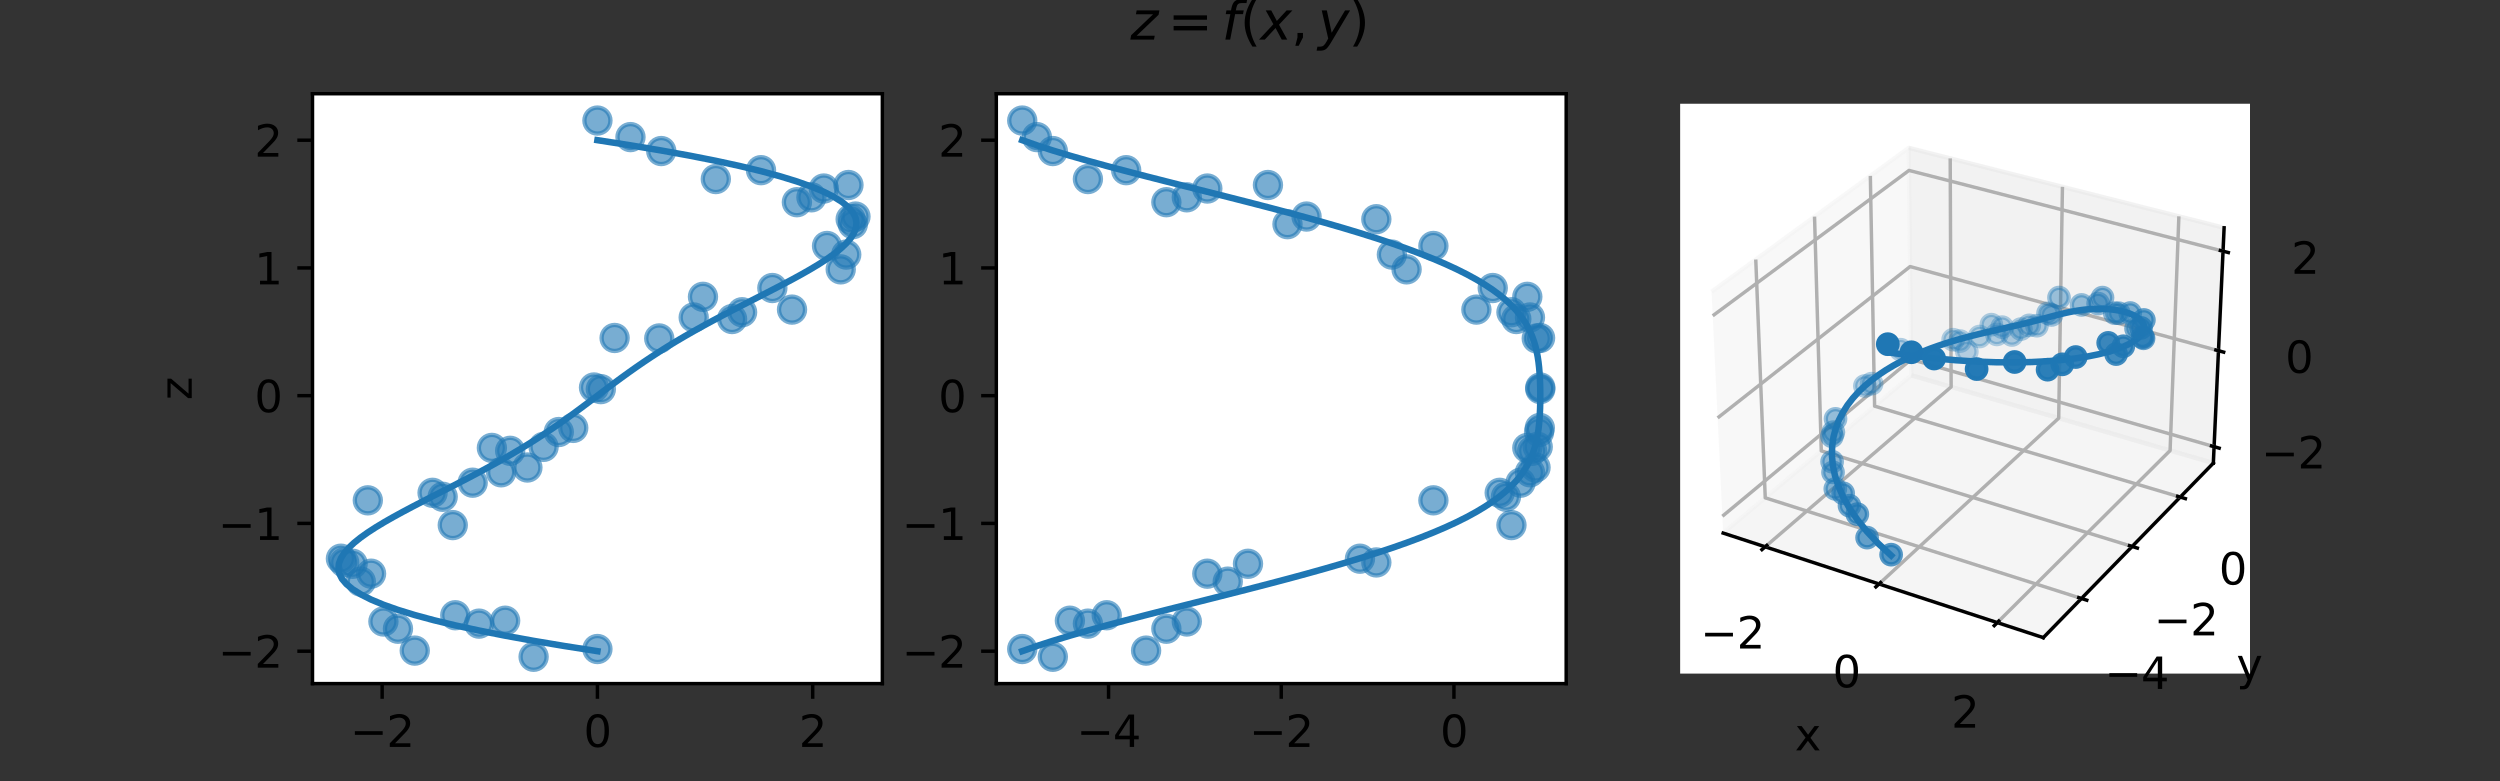 <?xml version="1.0" encoding="utf-8" standalone="no"?>
<!DOCTYPE svg PUBLIC "-//W3C//DTD SVG 1.1//EN"
  "http://www.w3.org/Graphics/SVG/1.1/DTD/svg11.dtd">
<svg xmlns:xlink="http://www.w3.org/1999/xlink" width="576pt" height="180pt" viewBox="0 0 576 180" xmlns="http://www.w3.org/2000/svg" version="1.1">
 <rect x="0" y="0" width="576" height="180" fill="#333333" stroke="none"/>
 <defs>
  <style type="text/css">*{stroke-linejoin: round; stroke-linecap: butt}</style>
 </defs>
 <g id="figure_1">
  <g id="patch_1">
   <path d="M 0 180 
L 576 180 
L 576 0 
L 0 0 
L 0 180 
z
" style="fill: none"/>
  </g>
  <g id="axes_1">
   <g id="patch_2">
    <path d="M 72 157.5 
L 203.294 157.5 
L 203.294 21.6 
L 72 21.6 
z
" style="fill: #ffffff"/>
   </g>
   <g id="PathCollection_1">
    <defs>
     <path id="mba1d481353" d="M 0 3 
C 0.796 3 1.559 2.684 2.121 2.121 
C 2.684 1.559 3 0.796 3 0 
C 3 -0.796 2.684 -1.559 2.121 -2.121 
C 1.559 -2.684 0.796 -3 0 -3 
C -0.796 -3 -1.559 -2.684 -2.121 -2.121 
C -2.684 -1.559 -3 -0.796 -3 0 
C -3 0.796 -2.684 1.559 -2.121 2.121 
C -1.559 2.684 -0.796 3 0 3 
z
" style="stroke: #1f77b4; stroke-opacity: 0.6"/>
    </defs>
    <g clip-path="url(#pb458652c70)">
     <use xlink:href="#mba1d481353" x="95.559" y="149.901" style="fill: #1f77b4; fill-opacity: 0.6; stroke: #1f77b4; stroke-opacity: 0.6"/>
     <use xlink:href="#mba1d481353" x="137.647" y="149.535" style="fill: #1f77b4; fill-opacity: 0.6; stroke: #1f77b4; stroke-opacity: 0.6"/>
     <use xlink:href="#mba1d481353" x="122.944" y="151.323" style="fill: #1f77b4; fill-opacity: 0.6; stroke: #1f77b4; stroke-opacity: 0.6"/>
     <use xlink:href="#mba1d481353" x="91.69" y="144.861" style="fill: #1f77b4; fill-opacity: 0.6; stroke: #1f77b4; stroke-opacity: 0.6"/>
     <use xlink:href="#mba1d481353" x="132.074" y="98.589" style="fill: #1f77b4; fill-opacity: 0.6; stroke: #1f77b4; stroke-opacity: 0.6"/>
     <use xlink:href="#mba1d481353" x="186.956" y="45.461" style="fill: #1f77b4; fill-opacity: 0.6; stroke: #1f77b4; stroke-opacity: 0.6"/>
     <use xlink:href="#mba1d481353" x="194.971" y="58.654" style="fill: #1f77b4; fill-opacity: 0.6; stroke: #1f77b4; stroke-opacity: 0.6"/>
     <use xlink:href="#mba1d481353" x="145.26" y="31.588" style="fill: #1f77b4; fill-opacity: 0.6; stroke: #1f77b4; stroke-opacity: 0.6"/>
     <use xlink:href="#mba1d481353" x="83.134" y="134.008" style="fill: #1f77b4; fill-opacity: 0.6; stroke: #1f77b4; stroke-opacity: 0.6"/>
     <use xlink:href="#mba1d481353" x="183.604" y="46.588" style="fill: #1f77b4; fill-opacity: 0.6; stroke: #1f77b4; stroke-opacity: 0.6"/>
     <use xlink:href="#mba1d481353" x="170.976" y="71.941" style="fill: #1f77b4; fill-opacity: 0.6; stroke: #1f77b4; stroke-opacity: 0.6"/>
     <use xlink:href="#mba1d481353" x="190.549" y="56.673" style="fill: #1f77b4; fill-opacity: 0.6; stroke: #1f77b4; stroke-opacity: 0.6"/>
     <use xlink:href="#mba1d481353" x="161.965" y="68.388" style="fill: #1f77b4; fill-opacity: 0.6; stroke: #1f77b4; stroke-opacity: 0.6"/>
     <use xlink:href="#mba1d481353" x="113.329" y="103.199" style="fill: #1f77b4; fill-opacity: 0.6; stroke: #1f77b4; stroke-opacity: 0.6"/>
     <use xlink:href="#mba1d481353" x="196.495" y="51.65" style="fill: #1f77b4; fill-opacity: 0.6; stroke: #1f77b4; stroke-opacity: 0.6"/>
     <use xlink:href="#mba1d481353" x="152.35" y="34.802" style="fill: #1f77b4; fill-opacity: 0.6; stroke: #1f77b4; stroke-opacity: 0.6"/>
     <use xlink:href="#mba1d481353" x="137.647" y="27.777" style="fill: #1f77b4; fill-opacity: 0.6; stroke: #1f77b4; stroke-opacity: 0.6"/>
     <use xlink:href="#mba1d481353" x="84.745" y="115.277" style="fill: #1f77b4; fill-opacity: 0.6; stroke: #1f77b4; stroke-opacity: 0.6"/>
     <use xlink:href="#mba1d481353" x="197.1" y="49.891" style="fill: #1f77b4; fill-opacity: 0.6; stroke: #1f77b4; stroke-opacity: 0.6"/>
     <use xlink:href="#mba1d481353" x="104.318" y="120.981" style="fill: #1f77b4; fill-opacity: 0.6; stroke: #1f77b4; stroke-opacity: 0.6"/>
     <use xlink:href="#mba1d481353" x="177.948" y="66.359" style="fill: #1f77b4; fill-opacity: 0.6; stroke: #1f77b4; stroke-opacity: 0.6"/>
     <use xlink:href="#mba1d481353" x="193.704" y="62.062" style="fill: #1f77b4; fill-opacity: 0.6; stroke: #1f77b4; stroke-opacity: 0.6"/>
     <use xlink:href="#mba1d481353" x="121.512" y="107.714" style="fill: #1f77b4; fill-opacity: 0.6; stroke: #1f77b4; stroke-opacity: 0.6"/>
     <use xlink:href="#mba1d481353" x="151.888" y="77.975" style="fill: #1f77b4; fill-opacity: 0.6; stroke: #1f77b4; stroke-opacity: 0.6"/>
     <use xlink:href="#mba1d481353" x="99.664" y="113.544" style="fill: #1f77b4; fill-opacity: 0.6; stroke: #1f77b4; stroke-opacity: 0.6"/>
     <use xlink:href="#mba1d481353" x="164.925" y="41.252" style="fill: #1f77b4; fill-opacity: 0.6; stroke: #1f77b4; stroke-opacity: 0.6"/>
     <use xlink:href="#mba1d481353" x="117.542" y="103.869" style="fill: #1f77b4; fill-opacity: 0.6; stroke: #1f77b4; stroke-opacity: 0.6"/>
     <use xlink:href="#mba1d481353" x="116.387" y="143.011" style="fill: #1f77b4; fill-opacity: 0.6; stroke: #1f77b4; stroke-opacity: 0.6"/>
     <use xlink:href="#mba1d481353" x="182.481" y="71.333" style="fill: #1f77b4; fill-opacity: 0.6; stroke: #1f77b4; stroke-opacity: 0.6"/>
     <use xlink:href="#mba1d481353" x="128.746" y="99.54" style="fill: #1f77b4; fill-opacity: 0.6; stroke: #1f77b4; stroke-opacity: 0.6"/>
     <use xlink:href="#mba1d481353" x="85.491" y="132.178" style="fill: #1f77b4; fill-opacity: 0.6; stroke: #1f77b4; stroke-opacity: 0.6"/>
     <use xlink:href="#mba1d481353" x="108.902" y="111.215" style="fill: #1f77b4; fill-opacity: 0.6; stroke: #1f77b4; stroke-opacity: 0.6"/>
     <use xlink:href="#mba1d481353" x="141.605" y="77.869" style="fill: #1f77b4; fill-opacity: 0.6; stroke: #1f77b4; stroke-opacity: 0.6"/>
     <use xlink:href="#mba1d481353" x="136.86" y="89.277" style="fill: #1f77b4; fill-opacity: 0.6; stroke: #1f77b4; stroke-opacity: 0.6"/>
     <use xlink:href="#mba1d481353" x="115.464" y="108.82" style="fill: #1f77b4; fill-opacity: 0.6; stroke: #1f77b4; stroke-opacity: 0.6"/>
     <use xlink:href="#mba1d481353" x="88.338" y="143.192" style="fill: #1f77b4; fill-opacity: 0.6; stroke: #1f77b4; stroke-opacity: 0.6"/>
     <use xlink:href="#mba1d481353" x="138.434" y="89.653" style="fill: #1f77b4; fill-opacity: 0.6; stroke: #1f77b4; stroke-opacity: 0.6"/>
     <use xlink:href="#mba1d481353" x="195.485" y="42.625" style="fill: #1f77b4; fill-opacity: 0.6; stroke: #1f77b4; stroke-opacity: 0.6"/>
     <use xlink:href="#mba1d481353" x="189.803" y="43.437" style="fill: #1f77b4; fill-opacity: 0.6; stroke: #1f77b4; stroke-opacity: 0.6"/>
     <use xlink:href="#mba1d481353" x="125.24" y="102.959" style="fill: #1f77b4; fill-opacity: 0.6; stroke: #1f77b4; stroke-opacity: 0.6"/>
     <use xlink:href="#mba1d481353" x="78.548" y="128.724" style="fill: #1f77b4; fill-opacity: 0.6; stroke: #1f77b4; stroke-opacity: 0.6"/>
     <use xlink:href="#mba1d481353" x="104.893" y="141.752" style="fill: #1f77b4; fill-opacity: 0.6; stroke: #1f77b4; stroke-opacity: 0.6"/>
     <use xlink:href="#mba1d481353" x="81.246" y="129.895" style="fill: #1f77b4; fill-opacity: 0.6; stroke: #1f77b4; stroke-opacity: 0.6"/>
     <use xlink:href="#mba1d481353" x="195.994" y="50.506" style="fill: #1f77b4; fill-opacity: 0.6; stroke: #1f77b4; stroke-opacity: 0.6"/>
     <use xlink:href="#mba1d481353" x="101.993" y="114.459" style="fill: #1f77b4; fill-opacity: 0.6; stroke: #1f77b4; stroke-opacity: 0.6"/>
     <use xlink:href="#mba1d481353" x="159.83" y="73.144" style="fill: #1f77b4; fill-opacity: 0.6; stroke: #1f77b4; stroke-opacity: 0.6"/>
     <use xlink:href="#mba1d481353" x="168.669" y="73.503" style="fill: #1f77b4; fill-opacity: 0.6; stroke: #1f77b4; stroke-opacity: 0.6"/>
     <use xlink:href="#mba1d481353" x="175.336" y="39.208" style="fill: #1f77b4; fill-opacity: 0.6; stroke: #1f77b4; stroke-opacity: 0.6"/>
     <use xlink:href="#mba1d481353" x="79.3" y="129.587" style="fill: #1f77b4; fill-opacity: 0.6; stroke: #1f77b4; stroke-opacity: 0.6"/>
     <use xlink:href="#mba1d481353" x="110.369" y="143.686" style="fill: #1f77b4; fill-opacity: 0.6; stroke: #1f77b4; stroke-opacity: 0.6"/>
    </g>
   </g>
   <g id="matplotlib.axis_1">
    <g id="xtick_1">
     <g id="line2d_1">
      <defs>
       <path id="m014fed5615" d="M 0 0 
L 0 3.5 
" style="stroke: #000000; stroke-width: 0.8"/>
      </defs>
      <g>
       <use xlink:href="#m014fed5615" x="88.048" y="157.5" style="stroke: #000000; stroke-width: 0.8"/>
      </g>
     </g>
     <g id="text_1">
      <!-- −2 -->
      <g transform="translate(80.677 172.098)scale(0.1 -0.1)">
       <defs>
        <path id="DejaVuSans-2212" d="M 678 2272 
L 4684 2272 
L 4684 1741 
L 678 1741 
L 678 2272 
z
" transform="scale(0.016)"/>
        <path id="DejaVuSans-32" d="M 1228 531 
L 3431 531 
L 3431 0 
L 469 0 
L 469 531 
Q 828 903 1448 1529 
Q 2069 2156 2228 2338 
Q 2531 2678 2651 2914 
Q 2772 3150 2772 3378 
Q 2772 3750 2511 3984 
Q 2250 4219 1831 4219 
Q 1534 4219 1204 4116 
Q 875 4013 500 3803 
L 500 4441 
Q 881 4594 1212 4672 
Q 1544 4750 1819 4750 
Q 2544 4750 2975 4387 
Q 3406 4025 3406 3419 
Q 3406 3131 3298 2873 
Q 3191 2616 2906 2266 
Q 2828 2175 2409 1742 
Q 1991 1309 1228 531 
z
" transform="scale(0.016)"/>
       </defs>
       <use xlink:href="#DejaVuSans-2212"/>
       <use xlink:href="#DejaVuSans-32" x="83.789"/>
      </g>
     </g>
    </g>
    <g id="xtick_2">
     <g id="line2d_2">
      <g>
       <use xlink:href="#m014fed5615" x="137.647" y="157.5" style="stroke: #000000; stroke-width: 0.8"/>
      </g>
     </g>
     <g id="text_2">
      <!-- 0 -->
      <g transform="translate(134.466 172.098)scale(0.1 -0.1)">
       <defs>
        <path id="DejaVuSans-30" d="M 2034 4250 
Q 1547 4250 1301 3770 
Q 1056 3291 1056 2328 
Q 1056 1369 1301 889 
Q 1547 409 2034 409 
Q 2525 409 2770 889 
Q 3016 1369 3016 2328 
Q 3016 3291 2770 3770 
Q 2525 4250 2034 4250 
z
M 2034 4750 
Q 2819 4750 3233 4129 
Q 3647 3509 3647 2328 
Q 3647 1150 3233 529 
Q 2819 -91 2034 -91 
Q 1250 -91 836 529 
Q 422 1150 422 2328 
Q 422 3509 836 4129 
Q 1250 4750 2034 4750 
z
" transform="scale(0.016)"/>
       </defs>
       <use xlink:href="#DejaVuSans-30"/>
      </g>
     </g>
    </g>
    <g id="xtick_3">
     <g id="line2d_3">
      <g>
       <use xlink:href="#m014fed5615" x="187.246" y="157.5" style="stroke: #000000; stroke-width: 0.8"/>
      </g>
     </g>
     <g id="text_3">
      <!-- 2 -->
      <g transform="translate(184.065 172.098)scale(0.1 -0.1)">
       <use xlink:href="#DejaVuSans-32"/>
      </g>
     </g>
    </g>
    <g id="text_4">
     <!-- x -->
     <g transform="translate(134.688 185.777)scale(0.1 -0.1)">
      <defs>
       <path id="DejaVuSans-78" d="M 3513 3500 
L 2247 1797 
L 3578 0 
L 2900 0 
L 1881 1375 
L 863 0 
L 184 0 
L 1544 1831 
L 300 3500 
L 978 3500 
L 1906 2253 
L 2834 3500 
L 3513 3500 
z
" transform="scale(0.016)"/>
      </defs>
      <use xlink:href="#DejaVuSans-78"/>
     </g>
    </g>
   </g>
   <g id="matplotlib.axis_2">
    <g id="ytick_1">
     <g id="line2d_4">
      <defs>
       <path id="m0443057dea" d="M 0 0 
L -3.5 0 
" style="stroke: #000000; stroke-width: 0.8"/>
      </defs>
      <g>
       <use xlink:href="#m0443057dea" x="72" y="150.029" style="stroke: #000000; stroke-width: 0.8"/>
      </g>
     </g>
     <g id="text_5">
      <!-- −2 -->
      <g transform="translate(50.258 153.828)scale(0.1 -0.1)">
       <use xlink:href="#DejaVuSans-2212"/>
       <use xlink:href="#DejaVuSans-32" x="83.789"/>
      </g>
     </g>
    </g>
    <g id="ytick_2">
     <g id="line2d_5">
      <g>
       <use xlink:href="#m0443057dea" x="72" y="120.595" style="stroke: #000000; stroke-width: 0.8"/>
      </g>
     </g>
     <g id="text_6">
      <!-- −1 -->
      <g transform="translate(50.258 124.395)scale(0.1 -0.1)">
       <defs>
        <path id="DejaVuSans-31" d="M 794 531 
L 1825 531 
L 1825 4091 
L 703 3866 
L 703 4441 
L 1819 4666 
L 2450 4666 
L 2450 531 
L 3481 531 
L 3481 0 
L 794 0 
L 794 531 
z
" transform="scale(0.016)"/>
       </defs>
       <use xlink:href="#DejaVuSans-2212"/>
       <use xlink:href="#DejaVuSans-31" x="83.789"/>
      </g>
     </g>
    </g>
    <g id="ytick_3">
     <g id="line2d_6">
      <g>
       <use xlink:href="#m0443057dea" x="72" y="91.162" style="stroke: #000000; stroke-width: 0.8"/>
      </g>
     </g>
     <g id="text_7">
      <!-- 0 -->
      <g transform="translate(58.638 94.961)scale(0.1 -0.1)">
       <use xlink:href="#DejaVuSans-30"/>
      </g>
     </g>
    </g>
    <g id="ytick_4">
     <g id="line2d_7">
      <g>
       <use xlink:href="#m0443057dea" x="72" y="61.728" style="stroke: #000000; stroke-width: 0.8"/>
      </g>
     </g>
     <g id="text_8">
      <!-- 1 -->
      <g transform="translate(58.638 65.527)scale(0.1 -0.1)">
       <use xlink:href="#DejaVuSans-31"/>
      </g>
     </g>
    </g>
    <g id="ytick_5">
     <g id="line2d_8">
      <g>
       <use xlink:href="#m0443057dea" x="72" y="32.295" style="stroke: #000000; stroke-width: 0.8"/>
      </g>
     </g>
     <g id="text_9">
      <!-- 2 -->
      <g transform="translate(58.638 36.094)scale(0.1 -0.1)">
       <use xlink:href="#DejaVuSans-32"/>
      </g>
     </g>
    </g>
    <g id="text_10">
     <!-- z -->
     <g transform="translate(44.178 92.174)rotate(-90)scale(0.1 -0.1)">
      <defs>
       <path id="DejaVuSans-7a" d="M 353 3500 
L 3084 3500 
L 3084 2975 
L 922 459 
L 3084 459 
L 3084 0 
L 275 0 
L 275 525 
L 2438 3041 
L 353 3041 
L 353 3500 
z
" transform="scale(0.016)"/>
      </defs>
      <use xlink:href="#DejaVuSans-7a"/>
     </g>
    </g>
   </g>
   <g id="line2d_9">
    <path d="M 137.647 150.029 
L 130.034 148.84 
L 122.944 147.651 
L 116.387 146.461 
L 110.369 145.272 
L 104.893 144.083 
L 99.958 142.894 
L 95.559 141.704 
L 91.69 140.515 
L 88.338 139.326 
L 85.491 138.137 
L 83.134 136.947 
L 81.246 135.758 
L 79.809 134.569 
L 78.799 133.38 
L 78.194 132.191 
L 77.968 131.001 
L 78.095 129.812 
L 78.548 128.623 
L 79.3 127.434 
L 80.323 126.244 
L 81.59 125.055 
L 83.073 123.866 
L 84.745 122.677 
L 86.58 121.487 
L 88.553 120.298 
L 90.638 119.109 
L 92.813 117.92 
L 95.056 116.73 
L 97.346 115.541 
L 99.664 114.352 
L 101.993 113.163 
L 104.318 111.973 
L 106.625 110.784 
L 108.902 109.595 
L 111.139 108.406 
L 113.329 107.217 
L 115.464 106.027 
L 117.542 104.838 
L 119.558 103.649 
L 121.512 102.46 
L 123.406 101.27 
L 125.24 100.081 
L 127.018 98.892 
L 128.746 97.703 
L 130.429 96.513 
L 132.074 95.324 
L 133.689 94.135 
L 135.281 92.946 
L 136.86 91.756 
L 138.434 90.567 
L 140.013 89.378 
L 141.605 88.189 
L 143.22 86.999 
L 144.865 85.81 
L 146.548 84.621 
L 148.276 83.432 
L 150.054 82.243 
L 151.888 81.053 
L 153.782 79.864 
L 155.736 78.675 
L 157.753 77.486 
L 159.83 76.296 
L 161.965 75.107 
L 164.155 73.918 
L 166.392 72.729 
L 168.669 71.539 
L 170.976 70.35 
L 173.301 69.161 
L 175.63 67.972 
L 177.948 66.782 
L 180.238 65.593 
L 182.481 64.404 
L 184.656 63.215 
L 186.741 62.026 
L 188.714 60.836 
L 190.549 59.647 
L 192.221 58.458 
L 193.704 57.269 
L 194.971 56.079 
L 195.994 54.89 
L 196.746 53.701 
L 197.199 52.512 
L 197.326 51.322 
L 197.1 50.133 
L 196.495 48.944 
L 195.485 47.755 
L 194.048 46.565 
L 192.161 45.376 
L 189.803 44.187 
L 186.956 42.998 
L 183.604 41.808 
L 179.735 40.619 
L 175.336 39.43 
L 170.401 38.241 
L 164.925 37.052 
L 158.907 35.862 
L 152.35 34.673 
L 145.26 33.484 
L 137.647 32.295 
" clip-path="url(#pb458652c70)" style="fill: none; stroke: #1f77b4; stroke-width: 1.5; stroke-linecap: square"/>
   </g>
   <g id="patch_3">
    <path d="M 72 157.5 
L 72 21.6 
" style="fill: none; stroke: #000000; stroke-width: 0.8; stroke-linejoin: miter; stroke-linecap: square"/>
   </g>
   <g id="patch_4">
    <path d="M 203.294 157.5 
L 203.294 21.6 
" style="fill: none; stroke: #000000; stroke-width: 0.8; stroke-linejoin: miter; stroke-linecap: square"/>
   </g>
   <g id="patch_5">
    <path d="M 72 157.5 
L 203.294 157.5 
" style="fill: none; stroke: #000000; stroke-width: 0.8; stroke-linejoin: miter; stroke-linecap: square"/>
   </g>
   <g id="patch_6">
    <path d="M 72 21.6 
L 203.294 21.6 
" style="fill: none; stroke: #000000; stroke-width: 0.8; stroke-linejoin: miter; stroke-linecap: square"/>
   </g>
  </g>
  <g id="axes_2">
   <g id="patch_7">
    <path d="M 229.553 157.5 
L 360.847 157.5 
L 360.847 21.6 
L 229.553 21.6 
z
" style="fill: #ffffff"/>
   </g>
   <g id="PathCollection_2">
    <g clip-path="url(#pda39af0d2e)">
     <use xlink:href="#mba1d481353" x="264.061" y="149.901" style="fill: #1f77b4; fill-opacity: 0.6; stroke: #1f77b4; stroke-opacity: 0.6"/>
     <use xlink:href="#mba1d481353" x="235.521" y="149.535" style="fill: #1f77b4; fill-opacity: 0.6; stroke: #1f77b4; stroke-opacity: 0.6"/>
     <use xlink:href="#mba1d481353" x="242.571" y="151.323" style="fill: #1f77b4; fill-opacity: 0.6; stroke: #1f77b4; stroke-opacity: 0.6"/>
     <use xlink:href="#mba1d481353" x="268.728" y="144.861" style="fill: #1f77b4; fill-opacity: 0.6; stroke: #1f77b4; stroke-opacity: 0.6"/>
     <use xlink:href="#mba1d481353" x="354.78" y="98.589" style="fill: #1f77b4; fill-opacity: 0.6; stroke: #1f77b4; stroke-opacity: 0.6"/>
     <use xlink:href="#mba1d481353" x="273.44" y="45.461" style="fill: #1f77b4; fill-opacity: 0.6; stroke: #1f77b4; stroke-opacity: 0.6"/>
     <use xlink:href="#mba1d481353" x="320.689" y="58.654" style="fill: #1f77b4; fill-opacity: 0.6; stroke: #1f77b4; stroke-opacity: 0.6"/>
     <use xlink:href="#mba1d481353" x="238.897" y="31.588" style="fill: #1f77b4; fill-opacity: 0.6; stroke: #1f77b4; stroke-opacity: 0.6"/>
     <use xlink:href="#mba1d481353" x="282.873" y="134.008" style="fill: #1f77b4; fill-opacity: 0.6; stroke: #1f77b4; stroke-opacity: 0.6"/>
     <use xlink:href="#mba1d481353" x="268.728" y="46.588" style="fill: #1f77b4; fill-opacity: 0.6; stroke: #1f77b4; stroke-opacity: 0.6"/>
     <use xlink:href="#mba1d481353" x="348.238" y="71.941" style="fill: #1f77b4; fill-opacity: 0.6; stroke: #1f77b4; stroke-opacity: 0.6"/>
     <use xlink:href="#mba1d481353" x="330.255" y="56.673" style="fill: #1f77b4; fill-opacity: 0.6; stroke: #1f77b4; stroke-opacity: 0.6"/>
     <use xlink:href="#mba1d481353" x="351.891" y="68.388" style="fill: #1f77b4; fill-opacity: 0.6; stroke: #1f77b4; stroke-opacity: 0.6"/>
     <use xlink:href="#mba1d481353" x="351.891" y="103.199" style="fill: #1f77b4; fill-opacity: 0.6; stroke: #1f77b4; stroke-opacity: 0.6"/>
     <use xlink:href="#mba1d481353" x="296.637" y="51.65" style="fill: #1f77b4; fill-opacity: 0.6; stroke: #1f77b4; stroke-opacity: 0.6"/>
     <use xlink:href="#mba1d481353" x="242.571" y="34.802" style="fill: #1f77b4; fill-opacity: 0.6; stroke: #1f77b4; stroke-opacity: 0.6"/>
     <use xlink:href="#mba1d481353" x="235.521" y="27.777" style="fill: #1f77b4; fill-opacity: 0.6; stroke: #1f77b4; stroke-opacity: 0.6"/>
     <use xlink:href="#mba1d481353" x="330.255" y="115.277" style="fill: #1f77b4; fill-opacity: 0.6; stroke: #1f77b4; stroke-opacity: 0.6"/>
     <use xlink:href="#mba1d481353" x="301.027" y="49.891" style="fill: #1f77b4; fill-opacity: 0.6; stroke: #1f77b4; stroke-opacity: 0.6"/>
     <use xlink:href="#mba1d481353" x="348.238" y="120.981" style="fill: #1f77b4; fill-opacity: 0.6; stroke: #1f77b4; stroke-opacity: 0.6"/>
     <use xlink:href="#mba1d481353" x="343.926" y="66.359" style="fill: #1f77b4; fill-opacity: 0.6; stroke: #1f77b4; stroke-opacity: 0.6"/>
     <use xlink:href="#mba1d481353" x="324.079" y="62.062" style="fill: #1f77b4; fill-opacity: 0.6; stroke: #1f77b4; stroke-opacity: 0.6"/>
     <use xlink:href="#mba1d481353" x="353.788" y="107.714" style="fill: #1f77b4; fill-opacity: 0.6; stroke: #1f77b4; stroke-opacity: 0.6"/>
     <use xlink:href="#mba1d481353" x="354.069" y="77.975" style="fill: #1f77b4; fill-opacity: 0.6; stroke: #1f77b4; stroke-opacity: 0.6"/>
     <use xlink:href="#mba1d481353" x="345.533" y="113.544" style="fill: #1f77b4; fill-opacity: 0.6; stroke: #1f77b4; stroke-opacity: 0.6"/>
     <use xlink:href="#mba1d481353" x="250.654" y="41.252" style="fill: #1f77b4; fill-opacity: 0.6; stroke: #1f77b4; stroke-opacity: 0.6"/>
     <use xlink:href="#mba1d481353" x="353.014" y="103.869" style="fill: #1f77b4; fill-opacity: 0.6; stroke: #1f77b4; stroke-opacity: 0.6"/>
     <use xlink:href="#mba1d481353" x="246.502" y="143.011" style="fill: #1f77b4; fill-opacity: 0.6; stroke: #1f77b4; stroke-opacity: 0.6"/>
     <use xlink:href="#mba1d481353" x="340.159" y="71.333" style="fill: #1f77b4; fill-opacity: 0.6; stroke: #1f77b4; stroke-opacity: 0.6"/>
     <use xlink:href="#mba1d481353" x="354.604" y="99.54" style="fill: #1f77b4; fill-opacity: 0.6; stroke: #1f77b4; stroke-opacity: 0.6"/>
     <use xlink:href="#mba1d481353" x="278.165" y="132.178" style="fill: #1f77b4; fill-opacity: 0.6; stroke: #1f77b4; stroke-opacity: 0.6"/>
     <use xlink:href="#mba1d481353" x="350.329" y="111.215" style="fill: #1f77b4; fill-opacity: 0.6; stroke: #1f77b4; stroke-opacity: 0.6"/>
     <use xlink:href="#mba1d481353" x="354.832" y="77.869" style="fill: #1f77b4; fill-opacity: 0.6; stroke: #1f77b4; stroke-opacity: 0.6"/>
     <use xlink:href="#mba1d481353" x="354.879" y="89.277" style="fill: #1f77b4; fill-opacity: 0.6; stroke: #1f77b4; stroke-opacity: 0.6"/>
     <use xlink:href="#mba1d481353" x="352.502" y="108.82" style="fill: #1f77b4; fill-opacity: 0.6; stroke: #1f77b4; stroke-opacity: 0.6"/>
     <use xlink:href="#mba1d481353" x="273.44" y="143.192" style="fill: #1f77b4; fill-opacity: 0.6; stroke: #1f77b4; stroke-opacity: 0.6"/>
     <use xlink:href="#mba1d481353" x="354.879" y="89.653" style="fill: #1f77b4; fill-opacity: 0.6; stroke: #1f77b4; stroke-opacity: 0.6"/>
     <use xlink:href="#mba1d481353" x="292.134" y="42.625" style="fill: #1f77b4; fill-opacity: 0.6; stroke: #1f77b4; stroke-opacity: 0.6"/>
     <use xlink:href="#mba1d481353" x="278.165" y="43.437" style="fill: #1f77b4; fill-opacity: 0.6; stroke: #1f77b4; stroke-opacity: 0.6"/>
     <use xlink:href="#mba1d481353" x="354.293" y="102.959" style="fill: #1f77b4; fill-opacity: 0.6; stroke: #1f77b4; stroke-opacity: 0.6"/>
     <use xlink:href="#mba1d481353" x="313.337" y="128.724" style="fill: #1f77b4; fill-opacity: 0.6; stroke: #1f77b4; stroke-opacity: 0.6"/>
     <use xlink:href="#mba1d481353" x="254.989" y="141.752" style="fill: #1f77b4; fill-opacity: 0.6; stroke: #1f77b4; stroke-opacity: 0.6"/>
     <use xlink:href="#mba1d481353" x="287.538" y="129.895" style="fill: #1f77b4; fill-opacity: 0.6; stroke: #1f77b4; stroke-opacity: 0.6"/>
     <use xlink:href="#mba1d481353" x="317.106" y="50.506" style="fill: #1f77b4; fill-opacity: 0.6; stroke: #1f77b4; stroke-opacity: 0.6"/>
     <use xlink:href="#mba1d481353" x="346.968" y="114.459" style="fill: #1f77b4; fill-opacity: 0.6; stroke: #1f77b4; stroke-opacity: 0.6"/>
     <use xlink:href="#mba1d481353" x="352.502" y="73.144" style="fill: #1f77b4; fill-opacity: 0.6; stroke: #1f77b4; stroke-opacity: 0.6"/>
     <use xlink:href="#mba1d481353" x="349.355" y="73.503" style="fill: #1f77b4; fill-opacity: 0.6; stroke: #1f77b4; stroke-opacity: 0.6"/>
     <use xlink:href="#mba1d481353" x="259.469" y="39.208" style="fill: #1f77b4; fill-opacity: 0.6; stroke: #1f77b4; stroke-opacity: 0.6"/>
     <use xlink:href="#mba1d481353" x="317.106" y="129.587" style="fill: #1f77b4; fill-opacity: 0.6; stroke: #1f77b4; stroke-opacity: 0.6"/>
     <use xlink:href="#mba1d481353" x="250.654" y="143.686" style="fill: #1f77b4; fill-opacity: 0.6; stroke: #1f77b4; stroke-opacity: 0.6"/>
    </g>
   </g>
   <g id="matplotlib.axis_3">
    <g id="xtick_4">
     <g id="line2d_10">
      <g>
       <use xlink:href="#m014fed5615" x="255.414" y="157.5" style="stroke: #000000; stroke-width: 0.8"/>
      </g>
     </g>
     <g id="text_11">
      <!-- −4 -->
      <g transform="translate(248.043 172.098)scale(0.1 -0.1)">
       <defs>
        <path id="DejaVuSans-34" d="M 2419 4116 
L 825 1625 
L 2419 1625 
L 2419 4116 
z
M 2253 4666 
L 3047 4666 
L 3047 1625 
L 3713 1625 
L 3713 1100 
L 3047 1100 
L 3047 0 
L 2419 0 
L 2419 1100 
L 313 1100 
L 313 1709 
L 2253 4666 
z
" transform="scale(0.016)"/>
       </defs>
       <use xlink:href="#DejaVuSans-2212"/>
       <use xlink:href="#DejaVuSans-34" x="83.789"/>
      </g>
     </g>
    </g>
    <g id="xtick_5">
     <g id="line2d_11">
      <g>
       <use xlink:href="#m014fed5615" x="295.201" y="157.5" style="stroke: #000000; stroke-width: 0.8"/>
      </g>
     </g>
     <g id="text_12">
      <!-- −2 -->
      <g transform="translate(287.83 172.098)scale(0.1 -0.1)">
       <use xlink:href="#DejaVuSans-2212"/>
       <use xlink:href="#DejaVuSans-32" x="83.789"/>
      </g>
     </g>
    </g>
    <g id="xtick_6">
     <g id="line2d_12">
      <g>
       <use xlink:href="#m014fed5615" x="334.988" y="157.5" style="stroke: #000000; stroke-width: 0.8"/>
      </g>
     </g>
     <g id="text_13">
      <!-- 0 -->
      <g transform="translate(331.806 172.098)scale(0.1 -0.1)">
       <use xlink:href="#DejaVuSans-30"/>
      </g>
     </g>
    </g>
    <g id="text_14">
     <!-- y -->
     <g transform="translate(292.241 185.777)scale(0.1 -0.1)">
      <defs>
       <path id="DejaVuSans-79" d="M 2059 -325 
Q 1816 -950 1584 -1140 
Q 1353 -1331 966 -1331 
L 506 -1331 
L 506 -850 
L 844 -850 
Q 1081 -850 1212 -737 
Q 1344 -625 1503 -206 
L 1606 56 
L 191 3500 
L 800 3500 
L 1894 763 
L 2988 3500 
L 3597 3500 
L 2059 -325 
z
" transform="scale(0.016)"/>
      </defs>
      <use xlink:href="#DejaVuSans-79"/>
     </g>
    </g>
   </g>
   <g id="matplotlib.axis_4">
    <g id="ytick_6">
     <g id="line2d_13">
      <g>
       <use xlink:href="#m0443057dea" x="229.553" y="150.029" style="stroke: #000000; stroke-width: 0.8"/>
      </g>
     </g>
     <g id="text_15">
      <!-- −2 -->
      <g transform="translate(207.811 153.828)scale(0.1 -0.1)">
       <use xlink:href="#DejaVuSans-2212"/>
       <use xlink:href="#DejaVuSans-32" x="83.789"/>
      </g>
     </g>
    </g>
    <g id="ytick_7">
     <g id="line2d_14">
      <g>
       <use xlink:href="#m0443057dea" x="229.553" y="120.595" style="stroke: #000000; stroke-width: 0.8"/>
      </g>
     </g>
     <g id="text_16">
      <!-- −1 -->
      <g transform="translate(207.811 124.395)scale(0.1 -0.1)">
       <use xlink:href="#DejaVuSans-2212"/>
       <use xlink:href="#DejaVuSans-31" x="83.789"/>
      </g>
     </g>
    </g>
    <g id="ytick_8">
     <g id="line2d_15">
      <g>
       <use xlink:href="#m0443057dea" x="229.553" y="91.162" style="stroke: #000000; stroke-width: 0.8"/>
      </g>
     </g>
     <g id="text_17">
      <!-- 0 -->
      <g transform="translate(216.19 94.961)scale(0.1 -0.1)">
       <use xlink:href="#DejaVuSans-30"/>
      </g>
     </g>
    </g>
    <g id="ytick_9">
     <g id="line2d_16">
      <g>
       <use xlink:href="#m0443057dea" x="229.553" y="61.728" style="stroke: #000000; stroke-width: 0.8"/>
      </g>
     </g>
     <g id="text_18">
      <!-- 1 -->
      <g transform="translate(216.19 65.527)scale(0.1 -0.1)">
       <use xlink:href="#DejaVuSans-31"/>
      </g>
     </g>
    </g>
    <g id="ytick_10">
     <g id="line2d_17">
      <g>
       <use xlink:href="#m0443057dea" x="229.553" y="32.295" style="stroke: #000000; stroke-width: 0.8"/>
      </g>
     </g>
     <g id="text_19">
      <!-- 2 -->
      <g transform="translate(216.19 36.094)scale(0.1 -0.1)">
       <use xlink:href="#DejaVuSans-32"/>
      </g>
     </g>
    </g>
   </g>
   <g id="line2d_18">
    <path d="M 235.521 150.029 
L 238.897 148.84 
L 242.571 147.651 
L 246.502 146.461 
L 250.654 145.272 
L 254.989 144.083 
L 259.469 142.894 
L 264.061 141.704 
L 268.728 140.515 
L 273.44 139.326 
L 278.165 138.137 
L 282.873 136.947 
L 287.538 135.758 
L 292.134 134.569 
L 296.637 133.38 
L 301.027 132.191 
L 305.284 131.001 
L 309.393 129.812 
L 313.337 128.623 
L 317.106 127.434 
L 320.689 126.244 
L 324.079 125.055 
L 327.268 123.866 
L 330.255 122.677 
L 333.036 121.487 
L 335.613 120.298 
L 337.986 119.109 
L 340.159 117.92 
L 342.137 116.73 
L 343.926 115.541 
L 345.533 114.352 
L 346.968 113.163 
L 348.238 111.973 
L 349.355 110.784 
L 350.329 109.595 
L 351.17 108.406 
L 351.891 107.217 
L 352.502 106.027 
L 353.014 104.838 
L 353.439 103.649 
L 353.788 102.46 
L 354.069 101.27 
L 354.293 100.081 
L 354.469 98.892 
L 354.604 97.703 
L 354.706 96.513 
L 354.78 95.324 
L 354.832 94.135 
L 354.864 92.946 
L 354.879 91.756 
L 354.879 90.567 
L 354.864 89.378 
L 354.832 88.189 
L 354.78 86.999 
L 354.706 85.81 
L 354.604 84.621 
L 354.469 83.432 
L 354.293 82.243 
L 354.069 81.053 
L 353.788 79.864 
L 353.439 78.675 
L 353.014 77.486 
L 352.502 76.296 
L 351.891 75.107 
L 351.17 73.918 
L 350.329 72.729 
L 349.355 71.539 
L 348.238 70.35 
L 346.968 69.161 
L 345.533 67.972 
L 343.926 66.782 
L 342.137 65.593 
L 340.159 64.404 
L 337.986 63.215 
L 335.613 62.026 
L 333.036 60.836 
L 330.255 59.647 
L 327.268 58.458 
L 324.079 57.269 
L 320.689 56.079 
L 317.106 54.89 
L 313.337 53.701 
L 309.393 52.512 
L 305.284 51.322 
L 301.027 50.133 
L 296.637 48.944 
L 292.134 47.755 
L 287.538 46.565 
L 282.873 45.376 
L 278.165 44.187 
L 273.44 42.998 
L 268.728 41.808 
L 264.061 40.619 
L 259.469 39.43 
L 254.989 38.241 
L 250.654 37.052 
L 246.502 35.862 
L 242.571 34.673 
L 238.897 33.484 
L 235.521 32.295 
" clip-path="url(#pda39af0d2e)" style="fill: none; stroke: #1f77b4; stroke-width: 1.5; stroke-linecap: square"/>
   </g>
   <g id="patch_8">
    <path d="M 229.553 157.5 
L 229.553 21.6 
" style="fill: none; stroke: #000000; stroke-width: 0.8; stroke-linejoin: miter; stroke-linecap: square"/>
   </g>
   <g id="patch_9">
    <path d="M 360.847 157.5 
L 360.847 21.6 
" style="fill: none; stroke: #000000; stroke-width: 0.8; stroke-linejoin: miter; stroke-linecap: square"/>
   </g>
   <g id="patch_10">
    <path d="M 229.553 157.5 
L 360.847 157.5 
" style="fill: none; stroke: #000000; stroke-width: 0.8; stroke-linejoin: miter; stroke-linecap: square"/>
   </g>
   <g id="patch_11">
    <path d="M 229.553 21.6 
L 360.847 21.6 
" style="fill: none; stroke: #000000; stroke-width: 0.8; stroke-linejoin: miter; stroke-linecap: square"/>
   </g>
  </g>
  <g id="patch_12">
   <path d="M 387.106 155.197 
L 518.4 155.197 
L 518.4 23.903 
L 387.106 23.903 
z
" style="fill: #ffffff"/>
  </g>
  <g id="pane3d_1">
   <g id="patch_13">
    <path d="M 397.019 122.824 
L 440.377 86.481 
L 439.774 34.068 
L 394.342 67.222 
" style="fill: #f2f2f2; opacity: 0.5; stroke: #f2f2f2; stroke-linejoin: miter"/>
   </g>
  </g>
  <g id="pane3d_2">
   <g id="patch_14">
    <path d="M 440.377 86.481 
L 509.951 106.703 
L 512.433 52.484 
L 439.774 34.068 
" style="fill: #e6e6e6; opacity: 0.5; stroke: #e6e6e6; stroke-linejoin: miter"/>
   </g>
  </g>
  <g id="pane3d_3">
   <g id="patch_15">
    <path d="M 397.019 122.824 
L 470.771 146.911 
L 509.951 106.703 
L 440.377 86.481 
" style="fill: #ececec; opacity: 0.5; stroke: #ececec; stroke-linejoin: miter"/>
   </g>
  </g>
  <g id="axis3d_1">
   <g id="line2d_19">
    <path d="M 397.019 122.824 
L 470.771 146.911 
" style="fill: none; stroke: #000000; stroke-width: 0.8; stroke-linecap: square"/>
   </g>
   <g id="text_20">
    <!-- x -->
    <g transform="translate(413.532 172.885)scale(0.1 -0.1)">
     <use xlink:href="#DejaVuSans-78"/>
    </g>
   </g>
   <g id="Line3DCollection_1">
    <path d="M 406.697 125.985 
L 449.541 89.145 
L 449.327 36.489 
" style="fill: none; stroke: #b0b0b0; stroke-width: 0.8"/>
    <path d="M 432.923 134.55 
L 474.324 96.348 
L 475.188 43.044 
" style="fill: none; stroke: #b0b0b0; stroke-width: 0.8"/>
    <path d="M 460.172 143.45 
L 499.99 103.808 
L 502.012 49.843 
" style="fill: none; stroke: #b0b0b0; stroke-width: 0.8"/>
   </g>
   <g id="xtick_7">
    <g id="line2d_20">
     <path d="M 407.07 125.664 
L 405.949 126.628 
" style="fill: none; stroke: #000000; stroke-width: 0.8; stroke-linecap: square"/>
    </g>
    <g id="text_21">
     <!-- −2 -->
     <g transform="translate(391.778 149.428)scale(0.1 -0.1)">
      <use xlink:href="#DejaVuSans-2212"/>
      <use xlink:href="#DejaVuSans-32" x="83.789"/>
     </g>
    </g>
   </g>
   <g id="xtick_8">
    <g id="line2d_21">
     <path d="M 433.284 134.217 
L 432.199 135.218 
" style="fill: none; stroke: #000000; stroke-width: 0.8; stroke-linecap: square"/>
    </g>
    <g id="text_22">
     <!-- 0 -->
     <g transform="translate(422.252 158.365)scale(0.1 -0.1)">
      <use xlink:href="#DejaVuSans-30"/>
     </g>
    </g>
   </g>
   <g id="xtick_9">
    <g id="line2d_22">
     <path d="M 460.52 143.103 
L 459.475 144.144 
" style="fill: none; stroke: #000000; stroke-width: 0.8; stroke-linecap: square"/>
    </g>
    <g id="text_23">
     <!-- 2 -->
     <g transform="translate(449.569 167.653)scale(0.1 -0.1)">
      <use xlink:href="#DejaVuSans-32"/>
     </g>
    </g>
   </g>
  </g>
  <g id="axis3d_2">
   <g id="line2d_23">
    <path d="M 509.951 106.703 
L 470.771 146.911 
" style="fill: none; stroke: #000000; stroke-width: 0.8; stroke-linecap: square"/>
   </g>
   <g id="text_24">
    <!-- y -->
    <g transform="translate(515.283 156.714)scale(0.1 -0.1)">
     <use xlink:href="#DejaVuSans-79"/>
    </g>
   </g>
   <g id="Line3DCollection_2">
    <path d="M 404.528 59.789 
L 406.712 114.7 
L 479.559 137.892 
" style="fill: none; stroke: #b0b0b0; stroke-width: 0.8"/>
    <path d="M 418.069 49.907 
L 419.622 103.878 
L 491.239 125.906 
" style="fill: none; stroke: #b0b0b0; stroke-width: 0.8"/>
    <path d="M 430.927 40.524 
L 431.908 93.58 
L 502.325 114.529 
" style="fill: none; stroke: #b0b0b0; stroke-width: 0.8"/>
   </g>
   <g id="xtick_10">
    <g id="line2d_24">
     <path d="M 478.946 137.697 
L 480.788 138.283 
" style="fill: none; stroke: #000000; stroke-width: 0.8; stroke-linecap: square"/>
    </g>
    <g id="text_25">
     <!-- −4 -->
     <g transform="translate(484.911 158.735)scale(0.1 -0.1)">
      <use xlink:href="#DejaVuSans-2212"/>
      <use xlink:href="#DejaVuSans-34" x="83.789"/>
     </g>
    </g>
   </g>
   <g id="xtick_11">
    <g id="line2d_25">
     <path d="M 490.636 125.721 
L 492.445 126.277 
" style="fill: none; stroke: #000000; stroke-width: 0.8; stroke-linecap: square"/>
    </g>
    <g id="text_26">
     <!-- −2 -->
     <g transform="translate(496.272 146.389)scale(0.1 -0.1)">
      <use xlink:href="#DejaVuSans-2212"/>
      <use xlink:href="#DejaVuSans-32" x="83.789"/>
     </g>
    </g>
   </g>
   <g id="xtick_12">
    <g id="line2d_26">
     <path d="M 501.733 114.353 
L 503.509 114.882 
" style="fill: none; stroke: #000000; stroke-width: 0.8; stroke-linecap: square"/>
    </g>
    <g id="text_27">
     <!-- 0 -->
     <g transform="translate(511.245 134.672)scale(0.1 -0.1)">
      <use xlink:href="#DejaVuSans-30"/>
     </g>
    </g>
   </g>
  </g>
  <g id="axis3d_3">
   <g id="line2d_27">
    <path d="M 509.951 106.703 
L 512.433 52.484 
" style="fill: none; stroke: #000000; stroke-width: 0.8; stroke-linecap: square"/>
   </g>
   <g id="Line3DCollection_3">
    <path d="M 510.124 102.915 
L 440.335 82.811 
L 396.833 118.945 
" style="fill: none; stroke: #b0b0b0; stroke-width: 0.8"/>
    <path d="M 511.137 80.804 
L 440.089 61.417 
L 395.742 96.288 
" style="fill: none; stroke: #b0b0b0; stroke-width: 0.8"/>
    <path d="M 512.187 57.874 
L 439.834 39.268 
L 394.608 72.757 
" style="fill: none; stroke: #b0b0b0; stroke-width: 0.8"/>
   </g>
   <g id="xtick_13">
    <g id="line2d_28">
     <path d="M 509.538 102.746 
L 511.297 103.253 
" style="fill: none; stroke: #000000; stroke-width: 0.8; stroke-linecap: square"/>
    </g>
    <g id="text_28">
     <!-- −2 -->
     <g transform="translate(521.001 107.931)scale(0.1 -0.1)">
      <use xlink:href="#DejaVuSans-2212"/>
      <use xlink:href="#DejaVuSans-32" x="83.789"/>
     </g>
    </g>
   </g>
   <g id="xtick_14">
    <g id="line2d_29">
     <path d="M 510.54 80.642 
L 512.332 81.131 
" style="fill: none; stroke: #000000; stroke-width: 0.8; stroke-linecap: square"/>
    </g>
    <g id="text_29">
     <!-- 0 -->
     <g transform="translate(526.527 85.911)scale(0.1 -0.1)">
      <use xlink:href="#DejaVuSans-30"/>
     </g>
    </g>
   </g>
   <g id="xtick_15">
    <g id="line2d_30">
     <path d="M 511.578 57.717 
L 513.405 58.187 
" style="fill: none; stroke: #000000; stroke-width: 0.8; stroke-linecap: square"/>
    </g>
    <g id="text_30">
     <!-- 2 -->
     <g transform="translate(527.913 63.079)scale(0.1 -0.1)">
      <use xlink:href="#DejaVuSans-32"/>
     </g>
    </g>
   </g>
  </g>
  <g id="axes_3">
   <g id="line2d_31">
    <path d="M 435.719 127.984 
L 432.733 125.213 
L 430.149 122.47 
L 427.956 119.767 
L 426.139 117.116 
L 424.682 114.525 
L 423.566 112.005 
L 422.773 109.562 
L 422.283 107.203 
L 422.077 104.932 
L 422.135 102.755 
L 422.436 100.674 
L 422.959 98.691 
L 423.685 96.808 
L 424.594 95.026 
L 425.665 93.344 
L 426.879 91.762 
L 428.219 90.278 
L 429.666 88.891 
L 431.203 87.599 
L 432.814 86.397 
L 434.483 85.284 
L 436.195 84.256 
L 437.936 83.308 
L 439.695 82.437 
L 441.458 81.638 
L 443.215 80.907 
L 444.956 80.239 
L 446.673 79.629 
L 448.357 79.073 
L 450.002 78.567 
L 451.602 78.104 
L 453.153 77.681 
L 454.651 77.293 
L 456.094 76.936 
L 457.479 76.605 
L 458.806 76.298 
L 460.076 76.009 
L 461.289 75.736 
L 462.448 75.475 
L 463.555 75.224 
L 464.613 74.98 
L 465.625 74.742 
L 466.597 74.507 
L 467.533 74.274 
L 468.437 74.044 
L 469.316 73.814 
L 470.173 73.585 
L 471.016 73.357 
L 471.848 73.131 
L 472.675 72.907 
L 473.501 72.688 
L 474.331 72.474 
L 475.169 72.268 
L 476.018 72.072 
L 476.881 71.887 
L 477.76 71.717 
L 478.655 71.564 
L 479.569 71.431 
L 480.5 71.32 
L 481.446 71.234 
L 482.406 71.176 
L 483.377 71.149 
L 484.353 71.155 
L 485.331 71.196 
L 486.303 71.275 
L 487.263 71.393 
L 488.202 71.552 
L 489.11 71.754 
L 489.979 71.998 
L 490.796 72.286 
L 491.551 72.618 
L 492.229 72.993 
L 492.819 73.409 
L 493.306 73.867 
L 493.676 74.362 
L 493.913 74.893 
L 494.002 75.457 
L 493.928 76.048 
L 493.676 76.663 
L 493.23 77.296 
L 492.574 77.941 
L 491.695 78.59 
L 490.578 79.237 
L 489.211 79.874 
L 487.58 80.491 
L 485.675 81.079 
L 483.488 81.628 
L 481.01 82.128 
L 478.237 82.568 
L 475.166 82.936 
L 471.795 83.221 
L 468.128 83.412 
L 464.168 83.497 
L 459.926 83.465 
L 455.411 83.303 
L 450.639 83.003 
L 445.628 82.553 
L 440.4 81.944 
L 434.979 81.168 
" clip-path="url(#p2ae78fb436)" style="fill: none; stroke: #1f77b4; stroke-width: 1.5; stroke-linecap: square"/>
   </g>
   <g id="Path3DCollection_1">
    <defs>
     <path id="C0_0_e1cd28a97b" d="M 0 2.236 
C 0.593 2.236 1.162 2 1.581 1.581 
C 2 1.162 2.236 0.593 2.236 -0 
C 2.236 -0.593 2 -1.162 1.581 -1.581 
C 1.162 -2 0.593 -2.236 0 -2.236 
C -0.593 -2.236 -1.162 -2 -1.581 -1.581 
C -2 -1.162 -2.236 -0.593 -2.236 0 
C -2.236 0.593 -2 1.162 -1.581 1.581 
C -1.162 2 -0.593 2.236 0 2.236 
z
"/>
    </defs>
    <g clip-path="url(#p2ae78fb436)">
     <use xlink:href="#C0_0_e1cd28a97b" x="453.157" y="81.011" style="fill: #1f77b4; fill-opacity: 0.3; stroke: #1f77b4; stroke-opacity: 0.3"/>
    </g>
    <g clip-path="url(#p2ae78fb436)">
     <use xlink:href="#C0_0_e1cd28a97b" x="451.604" y="78.584" style="fill: #1f77b4; fill-opacity: 0.311; stroke: #1f77b4; stroke-opacity: 0.311"/>
    </g>
    <g clip-path="url(#p2ae78fb436)">
     <use xlink:href="#C0_0_e1cd28a97b" x="450.001" y="78.267" style="fill: #1f77b4; fill-opacity: 0.313; stroke: #1f77b4; stroke-opacity: 0.313"/>
    </g>
    <g clip-path="url(#p2ae78fb436)">
     <use xlink:href="#C0_0_e1cd28a97b" x="456.093" y="77.537" style="fill: #1f77b4; fill-opacity: 0.319; stroke: #1f77b4; stroke-opacity: 0.319"/>
    </g>
    <g clip-path="url(#p2ae78fb436)">
     <use xlink:href="#C0_0_e1cd28a97b" x="460.071" y="77.048" style="fill: #1f77b4; fill-opacity: 0.328; stroke: #1f77b4; stroke-opacity: 0.328"/>
    </g>
    <g clip-path="url(#p2ae78fb436)">
     <use xlink:href="#C0_0_e1cd28a97b" x="437.9" y="80.569" style="fill: #1f77b4; fill-opacity: 0.333; stroke: #1f77b4; stroke-opacity: 0.333"/>
    </g>
    <g clip-path="url(#p2ae78fb436)">
     <use xlink:href="#C0_0_e1cd28a97b" x="458.811" y="74.801" style="fill: #1f77b4; fill-opacity: 0.336; stroke: #1f77b4; stroke-opacity: 0.336"/>
    </g>
    <g clip-path="url(#p2ae78fb436)">
     <use xlink:href="#C0_0_e1cd28a97b" x="463.541" y="77.183" style="fill: #1f77b4; fill-opacity: 0.338; stroke: #1f77b4; stroke-opacity: 0.338"/>
    </g>
    <g clip-path="url(#p2ae78fb436)">
     <use xlink:href="#C0_0_e1cd28a97b" x="461.291" y="75.374" style="fill: #1f77b4; fill-opacity: 0.339; stroke: #1f77b4; stroke-opacity: 0.339"/>
    </g>
    <g clip-path="url(#p2ae78fb436)">
     <use xlink:href="#C0_0_e1cd28a97b" x="431.218" y="88.395" style="fill: #1f77b4; fill-opacity: 0.344; stroke: #1f77b4; stroke-opacity: 0.344"/>
    </g>
    <g clip-path="url(#p2ae78fb436)">
     <use xlink:href="#C0_0_e1cd28a97b" x="465.616" y="75.818" style="fill: #1f77b4; fill-opacity: 0.352; stroke: #1f77b4; stroke-opacity: 0.352"/>
    </g>
    <g clip-path="url(#p2ae78fb436)">
     <use xlink:href="#C0_0_e1cd28a97b" x="429.667" y="88.929" style="fill: #1f77b4; fill-opacity: 0.358; stroke: #1f77b4; stroke-opacity: 0.358"/>
    </g>
    <g clip-path="url(#p2ae78fb436)">
     <use xlink:href="#C0_0_e1cd28a97b" x="467.526" y="74.963" style="fill: #1f77b4; fill-opacity: 0.364; stroke: #1f77b4; stroke-opacity: 0.364"/>
    </g>
    <g clip-path="url(#p2ae78fb436)">
     <use xlink:href="#C0_0_e1cd28a97b" x="469.301" y="75.04" style="fill: #1f77b4; fill-opacity: 0.372; stroke: #1f77b4; stroke-opacity: 0.372"/>
    </g>
    <g clip-path="url(#p2ae78fb436)">
     <use xlink:href="#C0_0_e1cd28a97b" x="471.861" y="72.194" style="fill: #1f77b4; fill-opacity: 0.398; stroke: #1f77b4; stroke-opacity: 0.398"/>
    </g>
    <g clip-path="url(#p2ae78fb436)">
     <use xlink:href="#C0_0_e1cd28a97b" x="472.68" y="72.562" style="fill: #1f77b4; fill-opacity: 0.401; stroke: #1f77b4; stroke-opacity: 0.401"/>
    </g>
    <g clip-path="url(#p2ae78fb436)">
     <use xlink:href="#C0_0_e1cd28a97b" x="474.393" y="68.556" style="fill: #1f77b4; fill-opacity: 0.429; stroke: #1f77b4; stroke-opacity: 0.429"/>
    </g>
    <g clip-path="url(#p2ae78fb436)">
     <use xlink:href="#C0_0_e1cd28a97b" x="479.593" y="70.256" style="fill: #1f77b4; fill-opacity: 0.453; stroke: #1f77b4; stroke-opacity: 0.453"/>
    </g>
    <g clip-path="url(#p2ae78fb436)">
     <use xlink:href="#C0_0_e1cd28a97b" x="422.903" y="96.502" style="fill: #1f77b4; fill-opacity: 0.456; stroke: #1f77b4; stroke-opacity: 0.456"/>
    </g>
    <g clip-path="url(#p2ae78fb436)">
     <use xlink:href="#C0_0_e1cd28a97b" x="422.407" y="99.575" style="fill: #1f77b4; fill-opacity: 0.47; stroke: #1f77b4; stroke-opacity: 0.47"/>
    </g>
    <g clip-path="url(#p2ae78fb436)">
     <use xlink:href="#C0_0_e1cd28a97b" x="483.405" y="69.939" style="fill: #1f77b4; fill-opacity: 0.485; stroke: #1f77b4; stroke-opacity: 0.485"/>
    </g>
    <g clip-path="url(#p2ae78fb436)">
     <use xlink:href="#C0_0_e1cd28a97b" x="422.076" y="100.522" style="fill: #1f77b4; fill-opacity: 0.496; stroke: #1f77b4; stroke-opacity: 0.496"/>
    </g>
    <g clip-path="url(#p2ae78fb436)">
     <use xlink:href="#C0_0_e1cd28a97b" x="422.116" y="106.379" style="fill: #1f77b4; fill-opacity: 0.5; stroke: #1f77b4; stroke-opacity: 0.5"/>
    </g>
    <g clip-path="url(#p2ae78fb436)">
     <use xlink:href="#C0_0_e1cd28a97b" x="484.415" y="68.57" style="fill: #1f77b4; fill-opacity: 0.501; stroke: #1f77b4; stroke-opacity: 0.501"/>
    </g>
    <g clip-path="url(#p2ae78fb436)">
     <use xlink:href="#C0_0_e1cd28a97b" x="487.243" y="72.151" style="fill: #1f77b4; fill-opacity: 0.516; stroke: #1f77b4; stroke-opacity: 0.516"/>
    </g>
    <g clip-path="url(#p2ae78fb436)">
     <use xlink:href="#C0_0_e1cd28a97b" x="422.327" y="108.832" style="fill: #1f77b4; fill-opacity: 0.522; stroke: #1f77b4; stroke-opacity: 0.522"/>
    </g>
    <g clip-path="url(#p2ae78fb436)">
     <use xlink:href="#C0_0_e1cd28a97b" x="488.185" y="72.167" style="fill: #1f77b4; fill-opacity: 0.528; stroke: #1f77b4; stroke-opacity: 0.528"/>
    </g>
    <g clip-path="url(#p2ae78fb436)">
     <use xlink:href="#C0_0_e1cd28a97b" x="422.853" y="112.638" style="fill: #1f77b4; fill-opacity: 0.539; stroke: #1f77b4; stroke-opacity: 0.539"/>
    </g>
    <g clip-path="url(#p2ae78fb436)">
     <use xlink:href="#C0_0_e1cd28a97b" x="490.801" y="72.122" style="fill: #1f77b4; fill-opacity: 0.57; stroke: #1f77b4; stroke-opacity: 0.57"/>
    </g>
    <g clip-path="url(#p2ae78fb436)">
     <use xlink:href="#C0_0_e1cd28a97b" x="492.148" y="75.693" style="fill: #1f77b4; fill-opacity: 0.586; stroke: #1f77b4; stroke-opacity: 0.586"/>
    </g>
    <g clip-path="url(#p2ae78fb436)">
     <use xlink:href="#C0_0_e1cd28a97b" x="424.66" y="113.644" style="fill: #1f77b4; fill-opacity: 0.61; stroke: #1f77b4; stroke-opacity: 0.61"/>
    </g>
    <g clip-path="url(#p2ae78fb436)">
     <use xlink:href="#C0_0_e1cd28a97b" x="426.125" y="116.514" style="fill: #1f77b4; fill-opacity: 0.636; stroke: #1f77b4; stroke-opacity: 0.636"/>
    </g>
    <g clip-path="url(#p2ae78fb436)">
     <use xlink:href="#C0_0_e1cd28a97b" x="427.927" y="118.455" style="fill: #1f77b4; fill-opacity: 0.668; stroke: #1f77b4; stroke-opacity: 0.668"/>
    </g>
    <g clip-path="url(#p2ae78fb436)">
     <use xlink:href="#C0_0_e1cd28a97b" x="493.95" y="73.72" style="fill: #1f77b4; fill-opacity: 0.671; stroke: #1f77b4; stroke-opacity: 0.671"/>
    </g>
    <g clip-path="url(#p2ae78fb436)">
     <use xlink:href="#C0_0_e1cd28a97b" x="430.178" y="123.866" style="fill: #1f77b4; fill-opacity: 0.683; stroke: #1f77b4; stroke-opacity: 0.683"/>
    </g>
    <g clip-path="url(#p2ae78fb436)">
     <use xlink:href="#C0_0_e1cd28a97b" x="493.868" y="77.945" style="fill: #1f77b4; fill-opacity: 0.692; stroke: #1f77b4; stroke-opacity: 0.692"/>
    </g>
    <g clip-path="url(#p2ae78fb436)">
     <use xlink:href="#C0_0_e1cd28a97b" x="493.644" y="77.685" style="fill: #1f77b4; fill-opacity: 0.716; stroke: #1f77b4; stroke-opacity: 0.716"/>
    </g>
    <g clip-path="url(#p2ae78fb436)">
     <use xlink:href="#C0_0_e1cd28a97b" x="493.284" y="75.547" style="fill: #1f77b4; fill-opacity: 0.749; stroke: #1f77b4; stroke-opacity: 0.749"/>
    </g>
    <g clip-path="url(#p2ae78fb436)">
     <use xlink:href="#C0_0_e1cd28a97b" x="435.716" y="127.795" style="fill: #1f77b4; fill-opacity: 0.749; stroke: #1f77b4; stroke-opacity: 0.749"/>
    </g>
    <g clip-path="url(#p2ae78fb436)">
     <use xlink:href="#C0_0_e1cd28a97b" x="489.213" y="79.777" style="fill: #1f77b4; fill-opacity: 0.819; stroke: #1f77b4; stroke-opacity: 0.819"/>
    </g>
    <g clip-path="url(#p2ae78fb436)">
     <use xlink:href="#C0_0_e1cd28a97b" x="487.551" y="81.582" style="fill: #1f77b4; fill-opacity: 0.833; stroke: #1f77b4; stroke-opacity: 0.833"/>
    </g>
    <g clip-path="url(#p2ae78fb436)">
     <use xlink:href="#C0_0_e1cd28a97b" x="485.728" y="78.999" style="fill: #1f77b4; fill-opacity: 0.868; stroke: #1f77b4; stroke-opacity: 0.868"/>
    </g>
    <g clip-path="url(#p2ae78fb436)">
     <use xlink:href="#C0_0_e1cd28a97b" x="478.243" y="82.262" style="fill: #1f77b4; fill-opacity: 0.912; stroke: #1f77b4; stroke-opacity: 0.912"/>
    </g>
    <g clip-path="url(#p2ae78fb436)">
     <use xlink:href="#C0_0_e1cd28a97b" x="475.149" y="83.942" style="fill: #1f77b4; fill-opacity: 0.921; stroke: #1f77b4; stroke-opacity: 0.921"/>
    </g>
    <g clip-path="url(#p2ae78fb436)">
     <use xlink:href="#C0_0_e1cd28a97b" x="471.768" y="85.175" style="fill: #1f77b4; fill-opacity: 0.931; stroke: #1f77b4; stroke-opacity: 0.931"/>
    </g>
    <g clip-path="url(#p2ae78fb436)">
     <use xlink:href="#C0_0_e1cd28a97b" x="464.169" y="83.406" style="fill: #1f77b4; fill-opacity: 0.966; stroke: #1f77b4; stroke-opacity: 0.966"/>
    </g>
    <g clip-path="url(#p2ae78fb436)">
     <use xlink:href="#C0_0_e1cd28a97b" x="455.41" y="85.032" style="fill: #1f77b4; fill-opacity: 0.974; stroke: #1f77b4; stroke-opacity: 0.974"/>
    </g>
    <g clip-path="url(#p2ae78fb436)">
     <use xlink:href="#C0_0_e1cd28a97b" x="445.628" y="82.606" style="fill: #1f77b4; fill-opacity: 0.991; stroke: #1f77b4; stroke-opacity: 0.991"/>
    </g>
    <g clip-path="url(#p2ae78fb436)">
     <use xlink:href="#C0_0_e1cd28a97b" x="440.391" y="81.161" style="fill: #1f77b4; fill-opacity: 0.996; stroke: #1f77b4; stroke-opacity: 0.996"/>
    </g>
    <g clip-path="url(#p2ae78fb436)">
     <use xlink:href="#C0_0_e1cd28a97b" x="434.949" y="79.298" style="fill: #1f77b4; stroke: #1f77b4"/>
    </g>
   </g>
  </g>
  <g id="text_31">
   <!-- $z = f(x, y)$ -->
   <g transform="translate(260.46 9.12)scale(0.12 -0.12)">
    <defs>
     <path id="DejaVuSans-Oblique-7a" d="M 744 3500 
L 3475 3500 
L 3372 2975 
L 738 459 
L 2913 459 
L 2822 0 
L -19 0 
L 84 525 
L 2719 3041 
L 653 3041 
L 744 3500 
z
" transform="scale(0.016)"/>
     <path id="DejaVuSans-3d" d="M 678 2906 
L 4684 2906 
L 4684 2381 
L 678 2381 
L 678 2906 
z
M 678 1631 
L 4684 1631 
L 4684 1100 
L 678 1100 
L 678 1631 
z
" transform="scale(0.016)"/>
     <path id="DejaVuSans-Oblique-66" d="M 3059 4863 
L 2969 4384 
L 2419 4384 
Q 2106 4384 1964 4261 
Q 1822 4138 1753 3809 
L 1691 3500 
L 2638 3500 
L 2553 3053 
L 1606 3053 
L 1013 0 
L 434 0 
L 1031 3053 
L 481 3053 
L 563 3500 
L 1113 3500 
L 1159 3744 
Q 1278 4363 1576 4613 
Q 1875 4863 2516 4863 
L 3059 4863 
z
" transform="scale(0.016)"/>
     <path id="DejaVuSans-28" d="M 1984 4856 
Q 1566 4138 1362 3434 
Q 1159 2731 1159 2009 
Q 1159 1288 1364 580 
Q 1569 -128 1984 -844 
L 1484 -844 
Q 1016 -109 783 600 
Q 550 1309 550 2009 
Q 550 2706 781 3412 
Q 1013 4119 1484 4856 
L 1984 4856 
z
" transform="scale(0.016)"/>
     <path id="DejaVuSans-Oblique-78" d="M 3841 3500 
L 2234 1784 
L 3219 0 
L 2559 0 
L 1819 1388 
L 531 0 
L -166 0 
L 1556 1844 
L 641 3500 
L 1300 3500 
L 1972 2234 
L 3144 3500 
L 3841 3500 
z
" transform="scale(0.016)"/>
     <path id="DejaVuSans-2c" d="M 750 794 
L 1409 794 
L 1409 256 
L 897 -744 
L 494 -744 
L 750 256 
L 750 794 
z
" transform="scale(0.016)"/>
     <path id="DejaVuSans-Oblique-79" d="M 1588 -325 
Q 1188 -997 936 -1164 
Q 684 -1331 294 -1331 
L -159 -1331 
L -63 -850 
L 269 -850 
Q 509 -850 678 -719 
Q 847 -588 1056 -206 
L 1234 128 
L 459 3500 
L 1069 3500 
L 1650 819 
L 3256 3500 
L 3859 3500 
L 1588 -325 
z
" transform="scale(0.016)"/>
     <path id="DejaVuSans-29" d="M 513 4856 
L 1013 4856 
Q 1481 4119 1714 3412 
Q 1947 2706 1947 2009 
Q 1947 1309 1714 600 
Q 1481 -109 1013 -844 
L 513 -844 
Q 928 -128 1133 580 
Q 1338 1288 1338 2009 
Q 1338 2731 1133 3434 
Q 928 4138 513 4856 
z
" transform="scale(0.016)"/>
    </defs>
    <use xlink:href="#DejaVuSans-Oblique-7a" transform="translate(0 0.016)"/>
    <use xlink:href="#DejaVuSans-3d" transform="translate(71.973 0.016)"/>
    <use xlink:href="#DejaVuSans-Oblique-66" transform="translate(175.244 0.016)"/>
    <use xlink:href="#DejaVuSans-28" transform="translate(210.449 0.016)"/>
    <use xlink:href="#DejaVuSans-Oblique-78" transform="translate(249.463 0.016)"/>
    <use xlink:href="#DejaVuSans-2c" transform="translate(308.643 0.016)"/>
    <use xlink:href="#DejaVuSans-Oblique-79" transform="translate(359.912 0.016)"/>
    <use xlink:href="#DejaVuSans-29" transform="translate(419.092 0.016)"/>
   </g>
  </g>
 </g>
 <defs>
  <clipPath id="pb458652c70">
   <rect x="72" y="21.6" width="131.294" height="135.9"/>
  </clipPath>
  <clipPath id="pda39af0d2e">
   <rect x="229.553" y="21.6" width="131.294" height="135.9"/>
  </clipPath>
  <clipPath id="p2ae78fb436">
   <rect x="387.106" y="23.903" width="131.294" height="131.294"/>
  </clipPath>
 </defs>
</svg>
